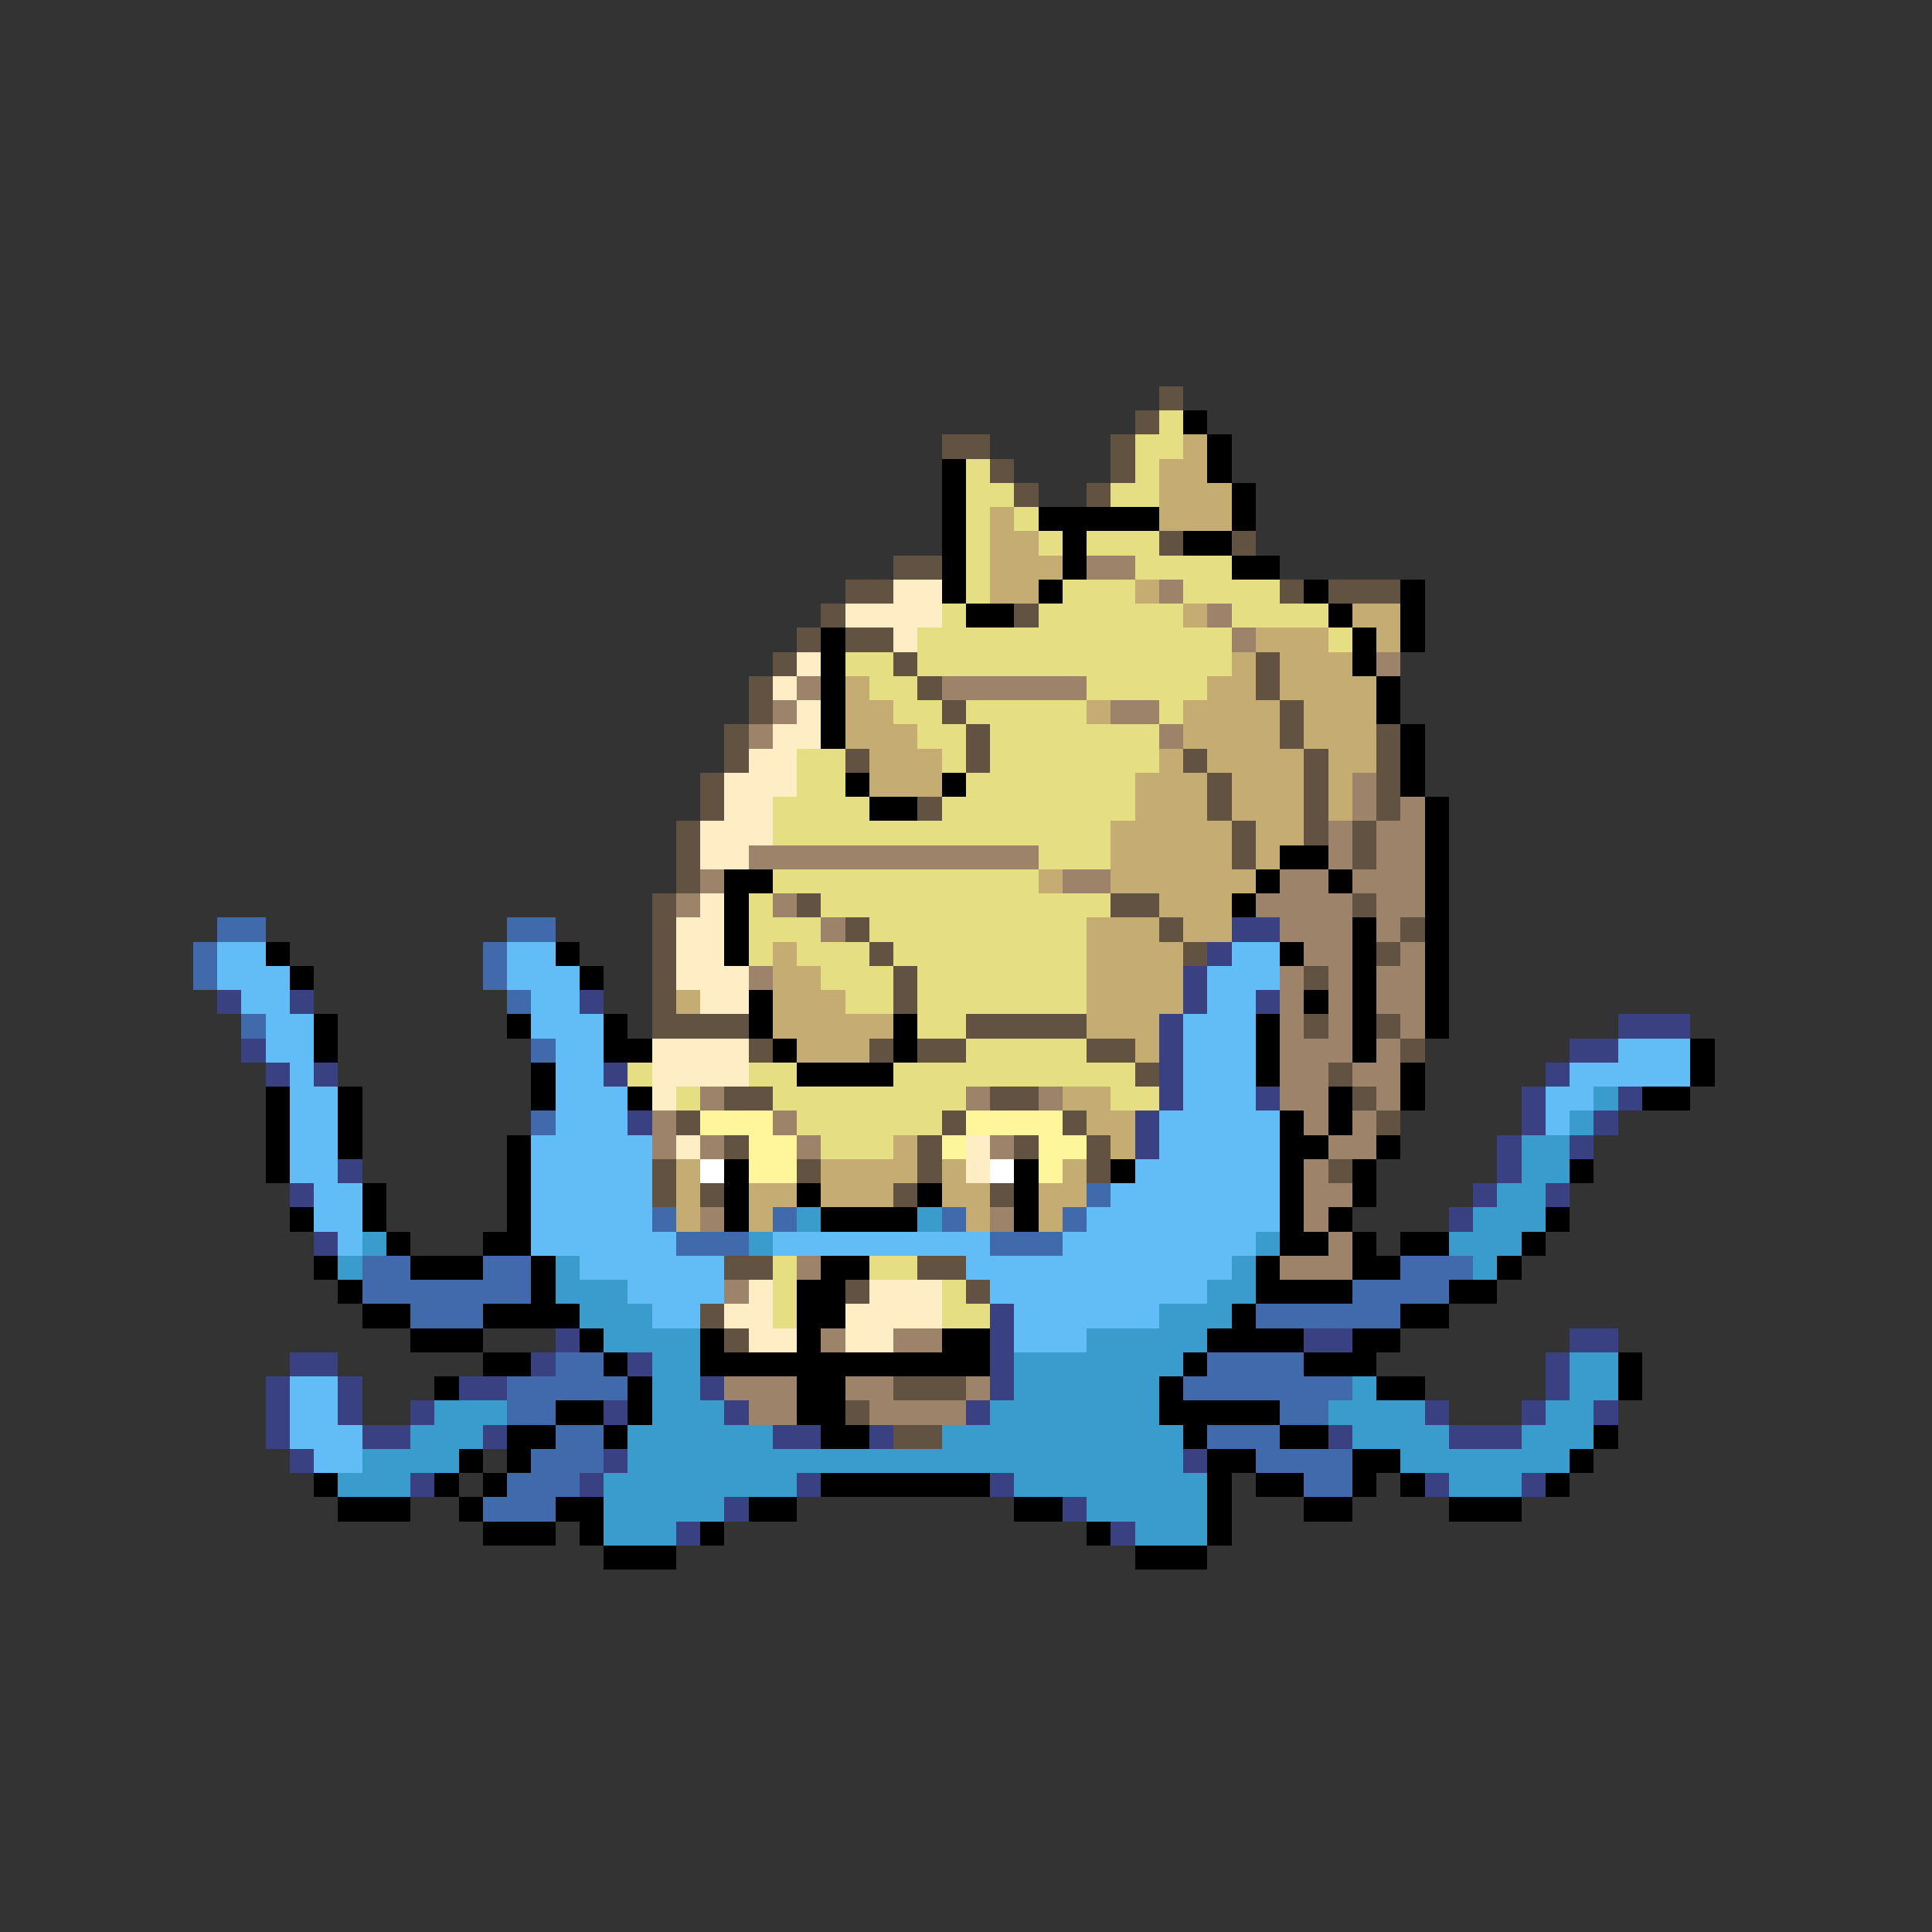 <svg xmlns="http://www.w3.org/2000/svg" viewBox="0 -0.5 80 80" shape-rendering="crispEdges">
<rect x="0" y="-0.5" width="80" height="80" fill="#333333" stroke="none"/>
<path stroke="#625241" d="M48 16h1M47 17h1M39 18h2M46 18h1M41 19h1M46 19h1M42 20h1M45 20h1M48 22h1M51 22h1M37 23h2M35 24h2M53 24h1M55 24h3M34 25h1M42 25h1M33 26h1M35 26h2M32 27h1M37 27h1M52 27h1M31 28h1M38 28h1M52 28h1M31 29h1M39 29h1M53 29h1M30 30h1M40 30h1M53 30h1M57 30h1M30 31h1M35 31h1M40 31h1M49 31h1M54 31h1M57 31h1M29 32h1M50 32h1M54 32h1M57 32h1M29 33h1M38 33h1M50 33h1M54 33h1M57 33h1M28 34h1M51 34h1M54 34h1M56 34h1M28 35h1M51 35h1M56 35h1M28 36h1M27 37h1M33 37h1M46 37h2M56 37h1M27 38h1M35 38h1M48 38h1M58 38h1M27 39h1M36 39h1M49 39h1M57 39h1M27 40h1M37 40h1M54 40h1M27 41h1M37 41h1M27 42h4M40 42h5M54 42h1M57 42h1M31 43h1M36 43h1M38 43h2M45 43h2M58 43h1M47 44h1M55 44h1M30 45h2M41 45h2M56 45h1M28 46h1M39 46h1M44 46h1M57 46h1M30 47h1M38 47h1M42 47h1M45 47h1M27 48h1M33 48h1M38 48h1M45 48h1M55 48h1M27 49h1M29 49h1M37 49h1M41 49h1M30 52h2M38 52h2M35 53h1M40 53h1M29 54h1M30 55h1M37 57h3M35 58h1M37 59h2" />
<path stroke="#e6de83" d="M48 17h1M47 18h2M40 19h1M47 19h1M40 20h2M46 20h2M40 21h1M42 21h1M40 22h1M43 22h1M45 22h3M40 23h1M47 23h4M40 24h1M44 24h3M49 24h4M39 25h1M43 25h6M51 25h4M38 26h13M55 26h1M35 27h2M38 27h13M36 28h2M45 28h5M37 29h2M40 29h5M48 29h1M38 30h2M41 30h7M33 31h2M39 31h1M41 31h7M33 32h2M40 32h7M32 33h4M39 33h8M32 34h14M43 35h3M32 36h11M31 37h1M34 37h12M31 38h3M36 38h9M31 39h1M33 39h3M37 39h8M34 40h3M38 40h7M35 41h2M38 41h7M38 42h2M40 43h5M26 44h1M31 44h2M37 44h10M28 45h1M32 45h8M46 45h2M33 46h6M34 47h3M32 52h1M36 52h2M32 53h1M39 53h1M32 54h1M39 54h2" />
<path stroke="#000000" d="M49 17h1M50 18h1M39 19h1M50 19h1M39 20h1M51 20h1M39 21h1M43 21h5M51 21h1M39 22h1M44 22h1M49 22h2M39 23h1M44 23h1M51 23h2M39 24h1M43 24h1M54 24h1M58 24h1M40 25h2M55 25h1M58 25h1M34 26h1M56 26h1M58 26h1M34 27h1M56 27h1M34 28h1M57 28h1M34 29h1M57 29h1M34 30h1M58 30h1M58 31h1M35 32h1M39 32h1M58 32h1M36 33h2M59 33h1M59 34h1M53 35h2M59 35h1M30 36h2M52 36h1M55 36h1M59 36h1M30 37h1M51 37h1M59 37h1M30 38h1M56 38h1M59 38h1M11 39h1M23 39h1M30 39h1M53 39h1M56 39h1M59 39h1M12 40h1M24 40h1M56 40h1M59 40h1M31 41h1M54 41h1M56 41h1M59 41h1M13 42h1M21 42h1M25 42h1M31 42h1M37 42h1M52 42h1M56 42h1M59 42h1M13 43h1M25 43h2M32 43h1M37 43h1M52 43h1M56 43h1M70 43h1M22 44h1M33 44h4M52 44h1M58 44h1M70 44h1M11 45h1M14 45h1M22 45h1M26 45h1M55 45h1M58 45h1M68 45h2M11 46h1M14 46h1M53 46h1M55 46h1M11 47h1M14 47h1M21 47h1M53 47h2M57 47h1M11 48h1M21 48h1M30 48h1M42 48h1M46 48h1M53 48h1M56 48h1M65 48h1M15 49h1M21 49h1M30 49h1M33 49h1M38 49h1M42 49h1M53 49h1M56 49h1M12 50h1M15 50h1M21 50h1M30 50h1M34 50h4M42 50h1M53 50h1M55 50h1M64 50h1M16 51h1M20 51h2M53 51h2M56 51h1M58 51h2M63 51h1M13 52h1M17 52h3M22 52h1M34 52h2M52 52h1M56 52h2M62 52h1M14 53h1M22 53h1M33 53h2M52 53h4M60 53h2M15 54h2M20 54h4M33 54h2M51 54h1M58 54h2M17 55h3M24 55h1M29 55h1M33 55h1M39 55h2M50 55h4M56 55h2M20 56h2M25 56h1M29 56h12M49 56h1M54 56h3M67 56h1M18 57h1M26 57h1M33 57h2M48 57h1M57 57h2M67 57h1M23 58h2M26 58h1M33 58h2M48 58h5M21 59h2M25 59h1M34 59h2M49 59h1M53 59h2M66 59h1M19 60h1M21 60h1M50 60h2M56 60h2M65 60h1M13 61h1M18 61h1M20 61h1M34 61h7M50 61h1M52 61h2M56 61h1M58 61h1M64 61h1M14 62h3M19 62h1M23 62h2M31 62h2M42 62h2M50 62h1M54 62h2M60 62h3M20 63h3M24 63h1M29 63h1M45 63h1M50 63h1M25 64h3M47 64h3" />
<path stroke="#c5ac73" d="M49 18h1M48 19h2M48 20h3M41 21h1M48 21h3M41 22h2M41 23h3M41 24h2M47 24h1M49 25h1M56 25h2M52 26h3M57 26h1M51 27h1M53 27h3M35 28h1M50 28h2M53 28h4M35 29h2M45 29h1M49 29h4M54 29h3M35 30h3M49 30h4M54 30h3M36 31h3M48 31h1M50 31h4M55 31h2M36 32h3M47 32h3M51 32h3M55 32h1M47 33h3M51 33h3M55 33h1M46 34h5M52 34h2M46 35h5M52 35h1M43 36h1M46 36h6M48 37h3M45 38h3M49 38h2M32 39h1M45 39h4M32 40h2M45 40h4M28 41h1M32 41h3M45 41h4M32 42h5M45 42h3M33 43h3M47 43h1M44 45h2M45 46h2M37 47h1M46 47h1M28 48h1M34 48h4M39 48h1M44 48h1M28 49h1M31 49h2M34 49h3M39 49h2M43 49h2M28 50h1M31 50h1M40 50h1M43 50h1" />
<path stroke="#9c836a" d="M45 23h2M48 24h1M50 25h1M51 26h1M57 27h1M33 28h1M39 28h6M32 29h1M46 29h2M31 30h1M48 30h1M56 32h1M56 33h1M58 33h1M55 34h1M57 34h2M31 35h12M55 35h1M57 35h2M29 36h1M44 36h2M53 36h2M56 36h3M28 37h1M32 37h1M52 37h4M57 37h2M34 38h1M53 38h3M57 38h1M54 39h2M58 39h1M31 40h1M53 40h1M55 40h1M57 40h2M53 41h1M55 41h1M57 41h2M53 42h1M55 42h1M58 42h1M53 43h3M57 43h1M53 44h2M56 44h2M29 45h1M40 45h1M43 45h1M53 45h2M57 45h1M27 46h1M32 46h1M54 46h1M56 46h1M27 47h1M29 47h1M33 47h1M41 47h1M55 47h2M54 48h1M54 49h2M29 50h1M41 50h1M54 50h1M55 51h1M33 52h1M53 52h3M30 53h1M34 55h1M37 55h2M30 57h3M35 57h2M40 57h1M31 58h2M36 58h4" />
<path stroke="#ffeec5" d="M37 24h2M35 25h4M37 26h1M33 27h1M32 28h1M33 29h1M32 30h2M31 31h2M30 32h3M30 33h2M29 34h3M29 35h2M29 37h1M28 38h2M28 39h2M28 40h3M29 41h2M27 43h4M27 44h4M27 45h1M28 47h1M40 47h1M40 48h1M31 53h1M36 53h3M30 54h2M35 54h4M31 55h2M35 55h2" />
<path stroke="#416aac" d="M9 38h2M21 38h2M8 39h1M20 39h1M8 40h1M20 40h1M21 41h1M10 42h1M22 43h1M22 46h1M45 49h1M27 50h1M32 50h1M39 50h1M44 50h1M28 51h3M41 51h3M15 52h2M20 52h2M58 52h3M15 53h7M56 53h4M17 54h3M52 54h6M23 56h2M50 56h4M21 57h5M49 57h7M21 58h2M53 58h2M23 59h2M50 59h3M22 60h3M52 60h4M21 61h3M54 61h2M20 62h3" />
<path stroke="#394183" d="M51 38h2M50 39h1M49 40h1M9 41h1M12 41h1M24 41h1M49 41h1M52 41h1M48 42h1M67 42h3M10 43h1M48 43h1M65 43h2M11 44h1M13 44h1M25 44h1M48 44h1M64 44h1M48 45h1M52 45h1M63 45h1M67 45h1M26 46h1M47 46h1M63 46h1M66 46h1M47 47h1M62 47h1M65 47h1M14 48h1M62 48h1M12 49h1M61 49h1M64 49h1M60 50h1M13 51h1M41 54h1M23 55h1M41 55h1M54 55h2M65 55h2M12 56h2M22 56h1M26 56h1M41 56h1M64 56h1M11 57h1M14 57h1M19 57h2M29 57h1M41 57h1M64 57h1M11 58h1M14 58h1M17 58h1M25 58h1M30 58h1M40 58h1M59 58h1M63 58h1M66 58h1M11 59h1M15 59h2M20 59h1M32 59h2M36 59h1M55 59h1M60 59h3M12 60h1M25 60h1M49 60h1M17 61h1M24 61h1M33 61h1M41 61h1M59 61h1M63 61h1M30 62h1M44 62h1M28 63h1M46 63h1" />
<path stroke="#62bdf6" d="M9 39h2M21 39h2M51 39h2M9 40h3M21 40h3M50 40h3M10 41h2M22 41h2M50 41h2M11 42h2M22 42h3M49 42h3M11 43h2M23 43h2M49 43h3M67 43h3M12 44h1M23 44h2M49 44h3M65 44h5M12 45h2M23 45h3M49 45h3M64 45h2M12 46h2M23 46h3M48 46h5M64 46h1M12 47h2M22 47h5M48 47h5M12 48h2M22 48h5M47 48h6M13 49h2M22 49h5M46 49h7M13 50h2M22 50h5M45 50h8M14 51h1M22 51h6M32 51h9M44 51h8M24 52h6M40 52h11M26 53h4M41 53h9M27 54h2M42 54h6M42 55h3M12 57h2M12 58h2M12 59h3M13 60h2" />
<path stroke="#399ccd" d="M66 45h1M65 46h1M63 47h2M63 48h2M62 49h2M33 50h1M38 50h1M61 50h3M15 51h1M31 51h1M52 51h1M60 51h3M14 52h1M23 52h1M51 52h1M61 52h1M23 53h3M50 53h2M24 54h3M48 54h3M25 55h4M45 55h5M27 56h2M42 56h7M65 56h2M27 57h2M42 57h6M56 57h1M65 57h2M18 58h3M27 58h3M41 58h7M55 58h4M64 58h2M17 59h3M26 59h6M39 59h10M56 59h4M63 59h3M15 60h4M26 60h23M58 60h7M14 61h3M25 61h8M42 61h8M60 61h3M25 62h5M45 62h5M25 63h3M47 63h3" />
<path stroke="#fff69c" d="M29 46h3M40 46h4M31 47h2M39 47h1M43 47h2M31 48h2M43 48h1" />
<path stroke="#ffffff" d="M29 48h1M41 48h1" />
</svg>